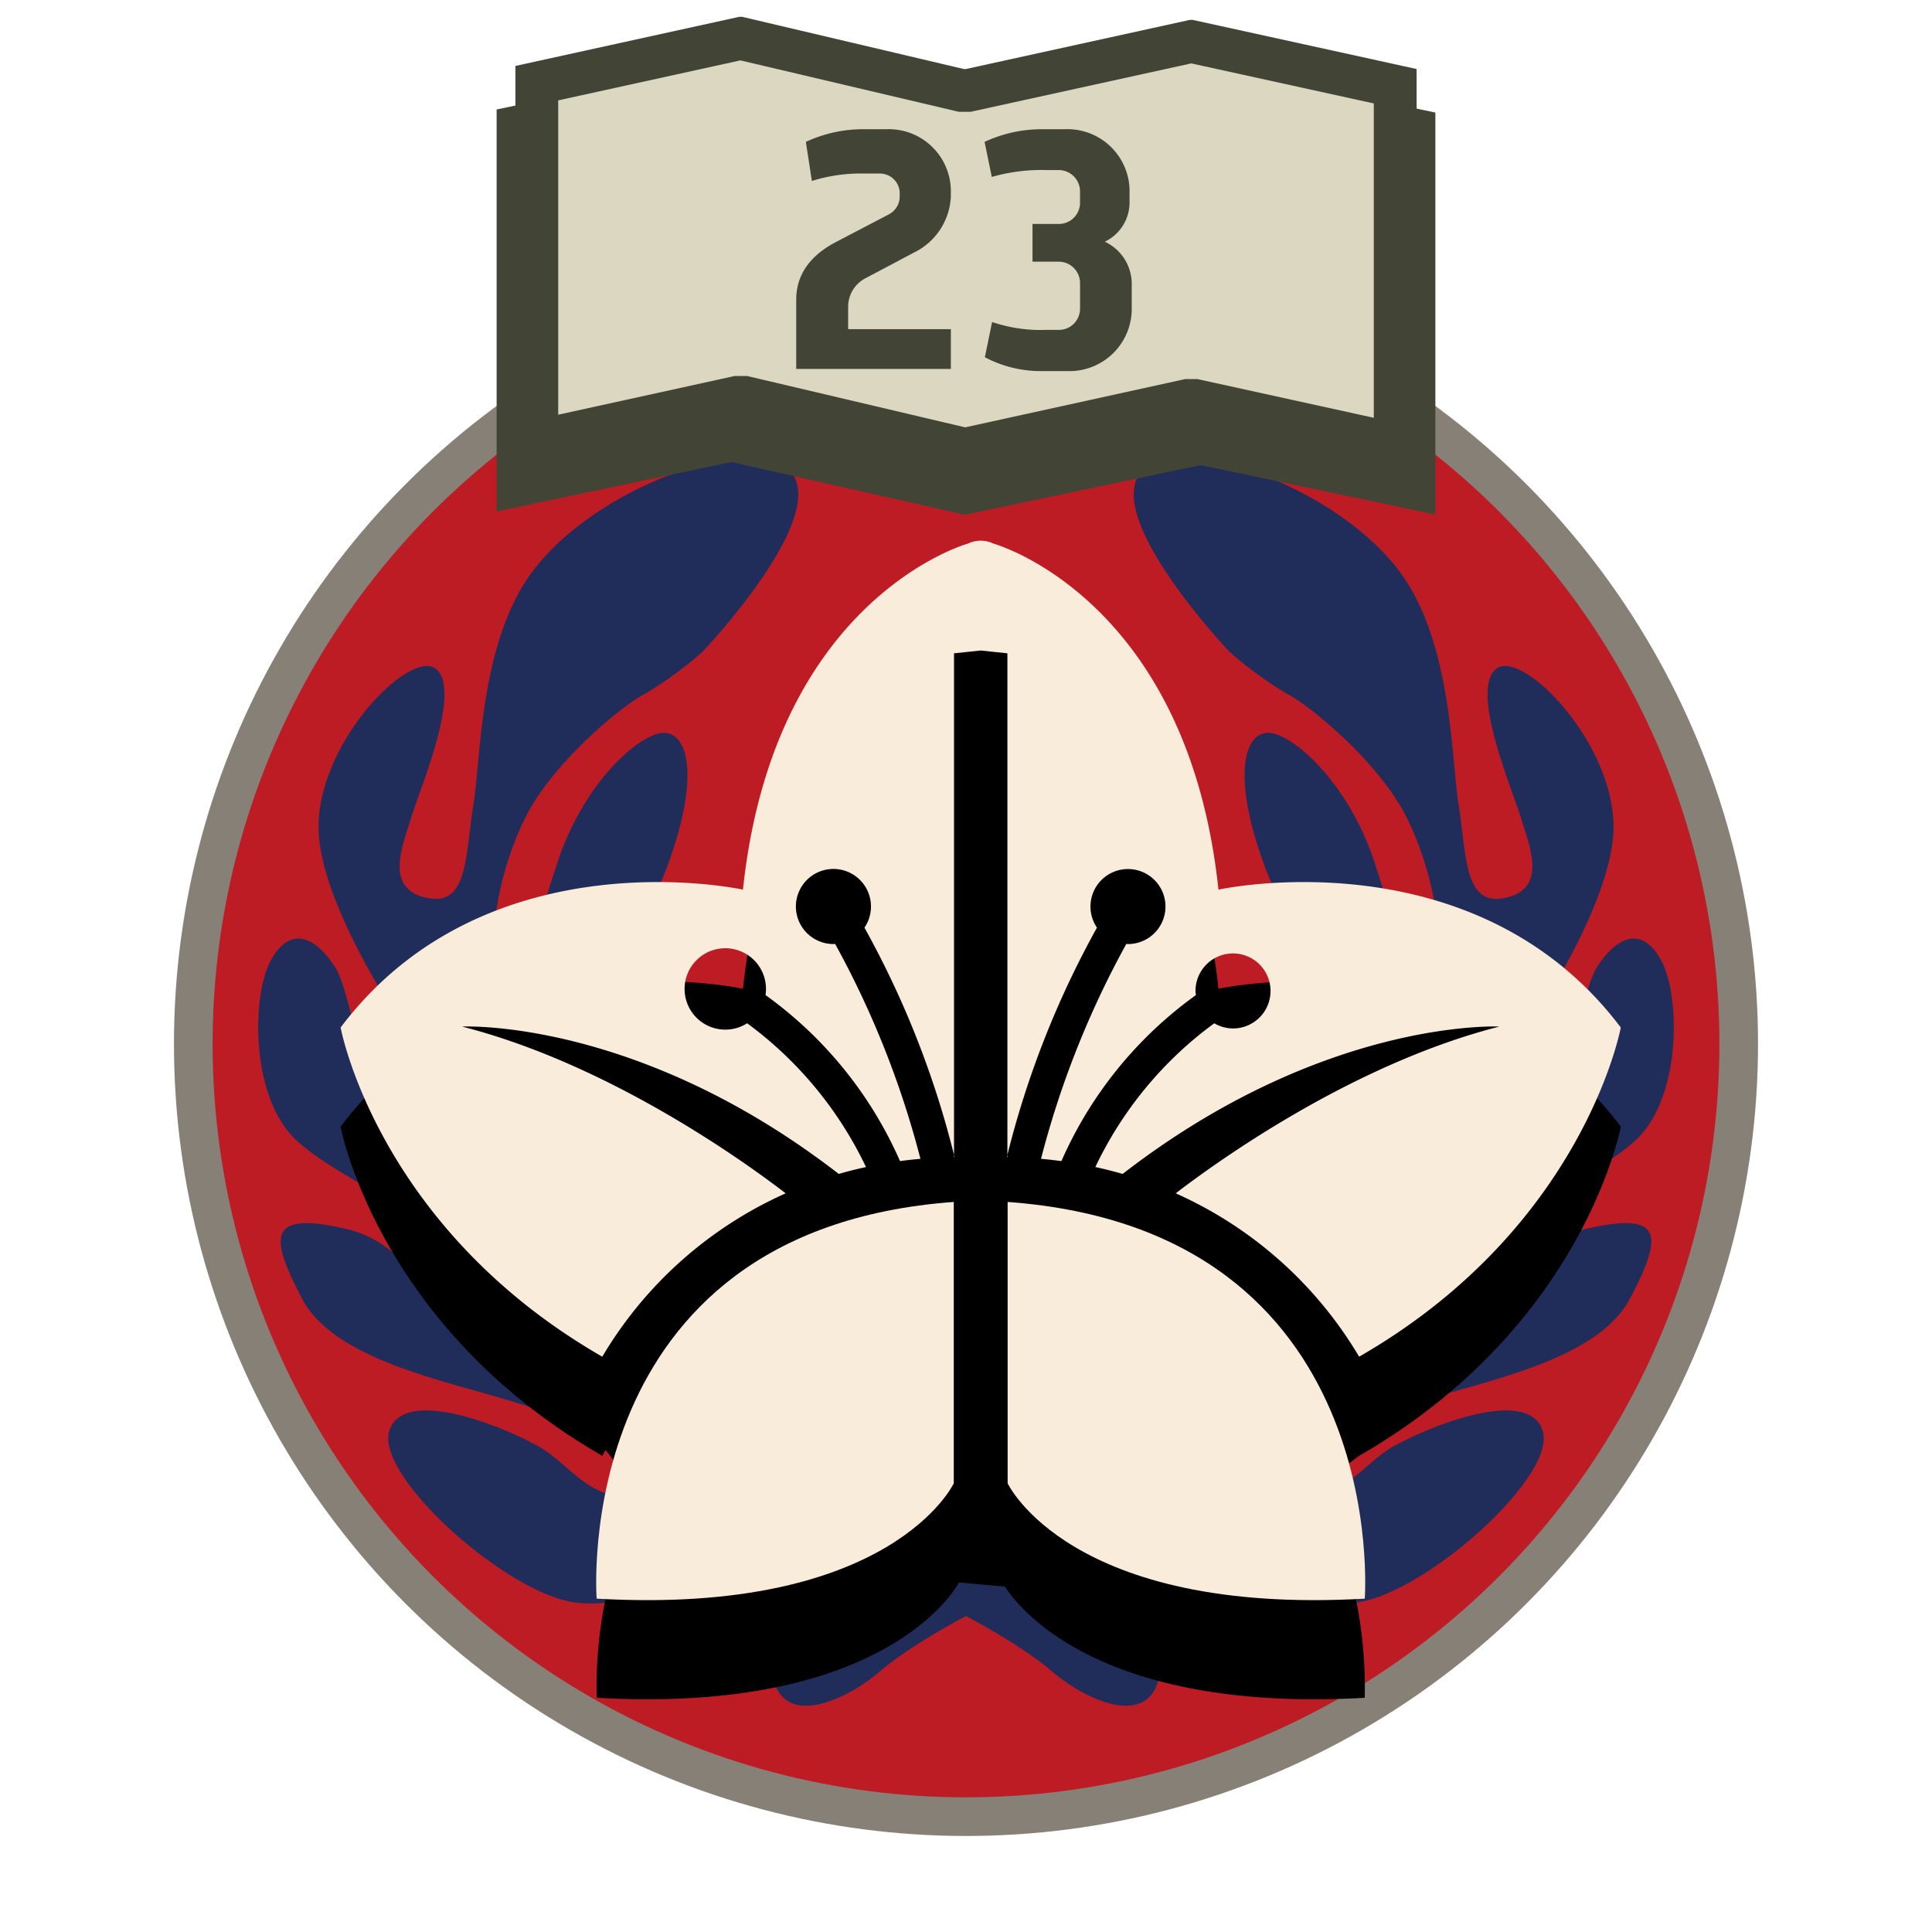 <svg id="Layer_2" data-name="Layer 2" xmlns="http://www.w3.org/2000/svg" width="150" height="150" viewBox="0 0 150 150">
  <defs>
    <style>
      .cls-1 {
        fill: #bd1c25;
        stroke: #878076;
        stroke-miterlimit: 10;
        stroke-width: 3px;
      }

      .cls-2 {
        fill: #202c59;
      }

      .cls-3 {
        fill: #424535;
      }

      .cls-4 {
        fill: #dbd7c1;
      }

      .cls-5 {
        fill: #faecda;
      }
    </style>
  </defs>
  <circle class="cls-1" cx="75" cy="81.052" r="59.993"/>
  <g>
    <path class="cls-2" d="M95.46,50.609S86.266,40.93,88.322,37.058s14.881.242,20.205,7.138c4.224,5.472,4.114,14.518,4.718,18.269s.411,7.689,3.288,7.297c3.815-.52,2.165-4.185,1.56-6.242s-4.001-9.887-1.945-11.581,9.8,6.291,9.074,13.187-8.227,17.059-9.316,18.874-.261,3.599,1.32,3.274c4.945-1.017,5.213-9.807,6.786-12.227s3.509-3.146,4.96-.484,1.573,10.042-1.573,13.55-16.696,9.195-18.39,11.373-1.057,3.631,1.28,3.393c7.474-.761,7.068-6.176,12.996-7.506s5.807.605,3.267,5.444-11.373,6.412-16.696,8.106-13.512,4.222-11.01,6.049c4.334,3.165,6.533-1.089,9.316-2.662s10.526-4.718,11.615-1.21-9.074,12.582-14.397,13.308-14.034-3.751-20.084-2.783-14.276,5.807-16.938,8.106-7.501,4.476-8.348.484,4.476-7.864,16.091-11.373,24.681-8.711,25.528-18.148-1.21-8.469-2.42-12.703-1.815-7.985.242-8.953,6.291,1.21,6.775,6.291.184,8.963,1.636,8.359,6.762-3.294-.547-14.65c-5.158-8.014-6.775-5.323-9.195-11.978s-1.573-10.042.242-10.163,6.291,3.751,8.348,10.042,2.783,9.437,4.234,8.106.363-7.501-1.815-11.736-7.501-8.59-9.195-9.437A30.554,30.554,0,0,1,95.46,50.609Z"/>
    <path class="cls-2" d="M54.54,50.609S63.734,40.93,61.678,37.058s-14.881.242-20.205,7.138c-4.224,5.472-4.114,14.518-4.718,18.269s-.411,7.689-3.288,7.297c-3.815-.52-2.165-4.185-1.56-6.242s4.001-9.887,1.945-11.581-9.8,6.291-9.074,13.187,8.227,17.059,9.316,18.874.261,3.599-1.32,3.274c-4.945-1.017-5.213-9.807-6.786-12.227s-3.509-3.146-4.96-.484-1.573,10.042,1.573,13.55,16.696,9.195,18.39,11.373,1.057,3.631-1.28,3.393c-7.474-.761-7.068-6.176-12.996-7.506s-5.807.605-3.267,5.444,11.373,6.412,16.696,8.106,13.512,4.222,11.01,6.049c-4.334,3.165-6.533-1.089-9.316-2.662s-10.526-4.718-11.615-1.21S39.295,123.684,44.619,124.41s14.034-3.751,20.084-2.783,14.276,5.807,16.938,8.106,7.501,4.476,8.348.484-4.476-7.864-16.091-11.373-24.681-8.711-25.528-18.148,1.21-8.469,2.42-12.703,1.815-7.985-.242-8.953-6.291,1.21-6.775,6.291-.184,8.963-1.636,8.359-6.762-3.294.547-14.65c5.158-8.014,6.775-5.323,9.195-11.978s1.573-10.042-.242-10.163-6.291,3.751-8.348,10.042-2.783,9.437-4.234,8.106-.363-7.501,1.815-11.736,7.501-8.59,9.195-9.437A30.554,30.554,0,0,0,54.54,50.609Z"/>
  </g>
  <polygon class="cls-3" points="74.997 39.949 93.106 36.135 93.333 36.135 111.442 39.949 111.442 8.739 93.333 4.925 93.106 4.925 74.997 8.739 74.823 8.739 56.894 4.686 56.667 4.686 38.558 8.501 38.558 39.711 56.667 35.896 56.894 35.896 74.823 39.949 74.997 39.949"/>
  <g>
    <polygon class="cls-4" points="57.812 30.854 57.221 30.854 41.678 34.265 41.678 6.457 57.5 2.985 74.637 7.021 75.177 7.021 92.491 3.222 108.322 6.695 108.322 34.503 92.779 31.092 92.202 31.092 74.924 34.884 57.812 30.854"/>
    <path class="cls-3" d="M57.487,4.688,74.068,8.593l.376.088h.914l.352-.077L92.491,4.922,106.661,8.031V32.437l-13.349-2.929-.352-.077h-.938l-.352.077L74.936,33.179l-16.556-3.899-.376-.088h-.964l-.352.077L43.339,32.198V7.793L57.487,4.688m.131-3.383h-.218L40.016,5.12v31.21l17.385-3.814h.218l17.211,4.053H74.997l17.385-3.815h.218l17.385,3.815V5.358L92.599,1.544h-.218L74.997,5.358h-.167l-17.211-4.053Z"/>
  </g>
  <g>
    <path class="cls-3" d="M68.826,10.032a4.822,4.822,0,0,1,4.997,4.676V15.268a5.092,5.092,0,0,1-2.847,4.334L67.249,21.575a2.5,2.5,0,0,0-1.399,2.213V25.557h7.974v3.088H61.818V23.266c0-1.997,1.154-3.467,3.08-4.473l4.084-2.135a1.569,1.569,0,0,0,.871-1.376V15.008a1.538,1.538,0,0,0-1.583-1.534H67.159a12.768,12.768,0,0,0-4.126.575l-.466-3.033a10.524,10.524,0,0,1,4.507-.984Z"/>
    <path class="cls-3" d="M82.701,10.032a4.822,4.822,0,0,1,4.997,4.676v1.001a3.373,3.373,0,0,1-1.922,3.056,3.616,3.616,0,0,1,2.091,3.258v2.061a4.835,4.835,0,0,1-4.998,4.727H80.949a9.248,9.248,0,0,1-4.484-1.076l.56-2.736a11.618,11.618,0,0,0,4.221.612h.89a1.641,1.641,0,0,0,1.718-1.661V22.006a1.66,1.66,0,0,0-1.718-1.689H80.163V17.387h1.972a1.645,1.645,0,0,0,1.718-1.679V14.893a1.658,1.658,0,0,0-1.718-1.688h-.811a14.032,14.032,0,0,0-4.322.532L76.442,11.016a10.525,10.525,0,0,1,4.508-.984Z"/>
  </g>
  <path d="M125.837,87.472C114.479,72.399,94.6,76.768,94.6,76.768,92.197,54.05,77.125,49.899,77.125,49.899a2.283,2.283,0,0,0-1.966,0S60.086,54.05,57.683,76.768c0,0-19.878-4.369-31.237,10.704,0,0,2.84,15.509,20.315,25.558,0,0,.091-.171.259-.455l2.703,3.485a34.519,34.519,0,0,0-3.399,15.756c22.937,1.311,28.127-8.956,28.127-8.956l3.573.323c1.104,1.72,7.417,9.806,27.934,8.634a34.434,34.434,0,0,0-3.707-16.351l3.27-2.435C122.998,102.981,125.837,87.472,125.837,87.472Z"/>
  <g>
    <g>
      <path class="cls-5" d="M78.232,93.319v21.844s4.79,10.267,27.727,8.956C105.959,124.12,108.159,95.504,78.232,93.319Z"/>
      <path class="cls-5" d="M74.051,93.319v21.844s-4.79,10.267-27.727,8.956C46.324,124.12,44.125,95.504,74.051,93.319Z"/>
    </g>
    <path class="cls-5" d="M94.6,69.072c-2.403-22.718-17.475-26.869-17.475-26.869a2.282,2.282,0,0,0-1.966,0S60.086,46.354,57.683,69.072c0,0-19.878-4.369-31.237,10.704,0,0,2.84,15.509,20.315,25.558A31.436,31.436,0,0,1,61.001,92.65c-3.13-2.405-13.666-10.021-25.125-12.947,0,0,13.577-.686,29.244,11.44q1.026-.297,2.116-.533A29.688,29.688,0,0,0,58.009,79.446a3.16,3.16,0,1,1,1.426-2.188A31.405,31.405,0,0,1,69.877,90.147q.778-.105,1.585-.177a71.74,71.74,0,0,0-6.626-16.688c-.043.002-.083.013-.126.013A2.915,2.915,0,1,1,67.116,72.022,72.244,72.244,0,0,1,74.112,89.838c.187-.003-.232-.014-.042-.014V50.723l2.072-.218,2.072.218V89.824c.189,0-.23.011-.042.014a72.249,72.249,0,0,1,6.996-17.816,2.912,2.912,0,1,1,2.407,1.274c-.043,0-.083-.011-.126-.013a71.738,71.738,0,0,0-6.626,16.688c.538.047,1.066.107,1.585.177a31.409,31.409,0,0,1,10.442-12.889,2.873,2.873,0,0,1-.032-.322,2.913,2.913,0,1,1,2.912,2.913,2.883,2.883,0,0,1-1.454-.403A29.486,29.486,0,0,0,85.043,90.609q1.092.237,2.12.534C102.831,79.017,116.408,79.703,116.408,79.703,104.948,82.629,94.413,90.246,91.283,92.65a31.437,31.437,0,0,1,14.239,12.683c17.475-10.048,20.315-25.558,20.315-25.558C114.478,64.703,94.6,69.072,94.6,69.072Z"/>
  </g>
</svg>
